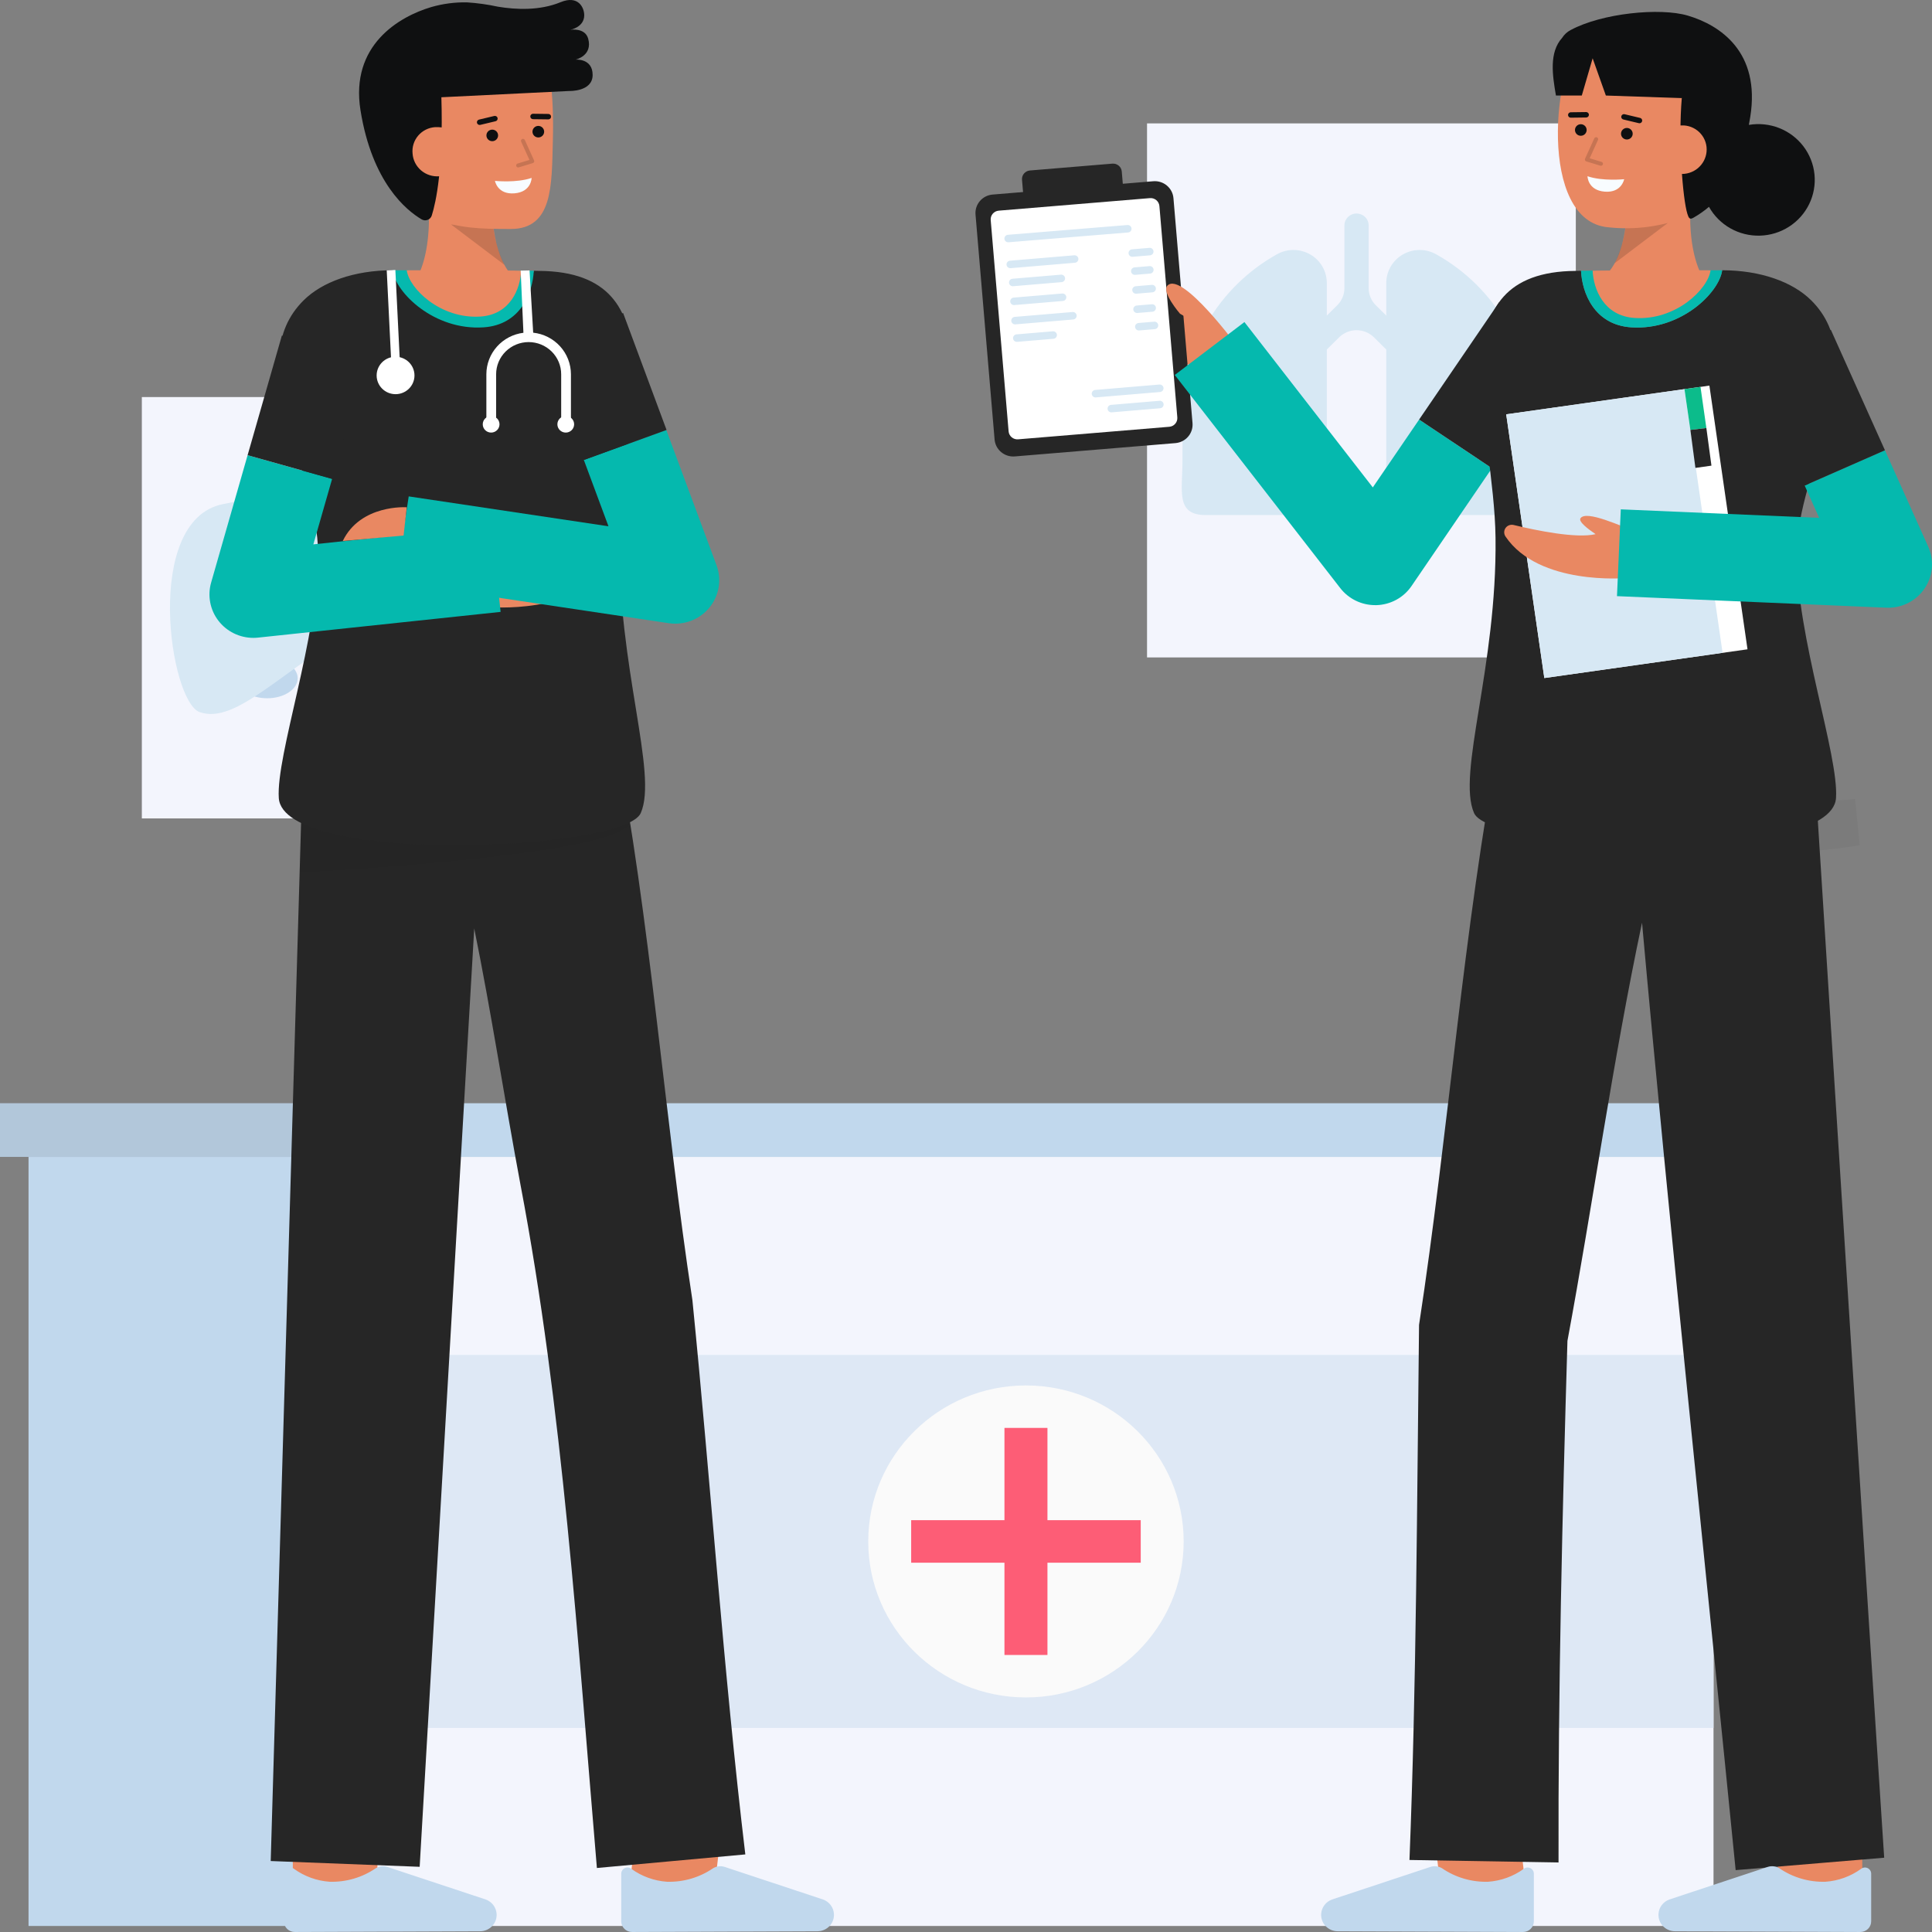 <svg width="512" height="512" viewBox="0 0 512 512" fill="none" xmlns="http://www.w3.org/2000/svg">
<rect x="0" y="0" width="512" height="512" fill="#808080" stroke="none"/>
<g clip-path="url(#clip0_16_290)">
<path d="M417.607 32.702H303.976V174.226H417.607V32.702Z" fill="#F3F5FD"/>
<path d="M353.84 136.494H319.504C311.497 136.494 313.368 130.076 313.368 122.159V109.804C313.368 101.216 315.663 92.782 320.021 85.355C324.378 77.928 330.643 71.772 338.18 67.512L338.388 67.395C339.733 66.635 341.256 66.237 342.805 66.242C344.354 66.248 345.874 66.655 347.214 67.424C348.554 68.193 349.666 69.297 350.439 70.624C351.212 71.952 351.619 73.458 351.62 74.99V122.154C351.62 130.074 353.488 136.489 345.484 136.489L353.84 136.494Z" fill="#D7E8F4"/>
<path d="M365.157 136.494H399.493C407.5 136.494 405.629 130.076 405.629 122.159V109.804C405.628 101.217 403.332 92.784 398.975 85.358C394.618 77.932 388.353 71.777 380.816 67.517L380.609 67.4C379.264 66.64 377.741 66.243 376.192 66.248C374.643 66.253 373.122 66.66 371.783 67.429C370.443 68.198 369.331 69.302 368.558 70.63C367.784 71.957 367.377 73.463 367.377 74.995V122.159C367.377 130.079 365.509 136.494 373.514 136.494H365.157Z" fill="#D7E8F4"/>
<path d="M380.989 101.595C380.386 102.19 379.569 102.524 378.718 102.524C377.866 102.524 377.049 102.19 376.446 101.595L364.109 89.393C362.886 88.184 361.227 87.506 359.498 87.506C357.769 87.506 356.111 88.184 354.887 89.393L342.55 101.595C342.252 101.89 341.898 102.124 341.508 102.284C341.118 102.444 340.7 102.526 340.278 102.526C339.856 102.526 339.438 102.444 339.048 102.285C338.659 102.125 338.304 101.891 338.006 101.596C337.707 101.301 337.471 100.95 337.309 100.565C337.148 100.179 337.065 99.766 337.064 99.348C337.064 98.931 337.147 98.518 337.309 98.132C337.47 97.746 337.707 97.396 338.005 97.101L354.374 80.91C354.982 80.312 355.464 79.601 355.791 78.818C356.119 78.035 356.287 77.195 356.284 76.348V59.821C356.276 59.399 356.353 58.98 356.511 58.587C356.669 58.195 356.905 57.838 357.204 57.536C357.503 57.235 357.86 56.996 358.254 56.832C358.647 56.669 359.07 56.585 359.497 56.585C359.924 56.585 360.346 56.669 360.74 56.832C361.134 56.996 361.491 57.235 361.79 57.536C362.089 57.838 362.324 58.195 362.482 58.587C362.64 58.98 362.718 59.399 362.71 59.821V76.35C362.708 77.197 362.875 78.036 363.203 78.819C363.531 79.602 364.013 80.312 364.62 80.91L380.989 97.101C381.288 97.396 381.525 97.746 381.686 98.132C381.848 98.517 381.931 98.93 381.931 99.348C381.931 99.765 381.848 100.179 381.686 100.564C381.525 100.95 381.288 101.3 380.989 101.595Z" fill="#D7E8F4"/>
<path d="M127.246 105.226H37.589V216.891H127.246V105.226Z" fill="#F3F5FD"/>
<path d="M70.813 185.048C75.274 185.048 78.89 182.671 78.89 179.738C78.89 176.806 75.274 174.429 70.813 174.429C66.353 174.429 62.737 176.806 62.737 179.738C62.737 182.671 66.353 185.048 70.813 185.048Z" fill="#C1D8ED"/>
<path d="M52.922 188.72C44.976 185.966 37.874 138.11 58.901 133.64C79.927 129.17 110.837 125.038 116.686 127.515C122.536 129.992 117.25 153.013 96.362 165.065C74.395 177.74 62.586 192.07 52.922 188.72Z" fill="#D7E8F4"/>
<path d="M89.676 510.403L454.099 510.403V306.591L89.676 306.591V510.403Z" fill="#F3F5FD"/>
<path d="M89.676 306.592H7.562V510.404H89.676V306.592Z" fill="#C1D8ED"/>
<path d="M80.405 306.592L463.37 306.592V292.368L80.405 292.368V306.592Z" fill="#C1D8ED"/>
<path d="M-0 306.592H80.405V292.368H-0V306.592Z" fill="#C1D8ED"/>
<path opacity="0.08" d="M-0 306.592H80.405V292.368H-0V306.592Z" fill="black"/>
<path d="M89.676 457.915L454.099 457.915V359.08L89.676 359.08V457.915Z" fill="#DEE8F5"/>
<path d="M271.887 449.84C294.97 449.84 313.683 431.33 313.683 408.498C313.683 385.665 294.97 367.156 271.887 367.156C248.804 367.156 230.091 385.665 230.091 408.498C230.091 431.33 248.804 449.84 271.887 449.84Z" fill="#FAFAFA"/>
<path d="M241.47 402.863V414.134H266.19V438.585H277.585V414.134H302.305V402.863H277.585V378.411H266.19V402.863H241.47Z" fill="#FD5D76"/>
<path opacity="0.04" d="M405.818 218.633C405.818 218.633 444.309 231.695 492.828 224L491.603 211.76L405.818 218.633Z" fill="black"/>
<path d="M189.328 500.575L167.064 497.955C168.066 489.621 169.199 479.609 169.276 477.968C169.27 478.073 169.276 478.159 169.276 478.226H191.696C191.691 478.892 191.691 480.91 189.328 500.575Z" fill="#E98862"/>
<path d="M99.994 503.226L77.575 503.153C77.575 503.153 77.649 480.254 77.649 478.231H100.069C100.069 480.26 99.994 503.226 99.994 503.226Z" fill="#E98862"/>
<path d="M183.496 344.567C176.182 296.695 172.296 243.284 163.092 195.737L162.807 195.82L161.972 190.192L80.752 185.228L71.743 493.191L111.215 494.724L125.676 246.052C130.252 268.581 133.713 291.411 137.936 313.977C149.169 373.045 153.104 435.253 158.183 495.038L197.517 491.438C191.723 442.909 188.365 393.183 183.496 344.567Z" fill="#262626"/>
<path opacity="0.04" d="M79.407 231.187C79.407 231.187 167.064 226.82 167.064 217.443C167.064 195.868 79.899 214.652 79.899 214.652L79.407 231.187Z" fill="black"/>
<path d="M127.248 511.803C127.851 511.8 128.447 511.674 128.999 511.433C129.55 511.193 130.046 510.842 130.454 510.403C130.863 509.965 131.175 509.447 131.373 508.884C131.57 508.32 131.648 507.722 131.601 507.128C131.536 506.303 131.234 505.515 130.731 504.855C130.228 504.194 129.545 503.69 128.762 503.401L102.666 494.755C102.161 494.59 101.625 494.534 101.096 494.593C100.567 494.651 100.056 494.822 99.6 495.093C96.013 497.555 91.721 498.813 87.357 498.684C83.958 498.445 80.695 497.265 77.941 495.28C77.698 495.084 77.405 494.96 77.094 494.923C76.784 494.885 76.469 494.936 76.186 495.068C75.903 495.201 75.664 495.411 75.497 495.673C75.33 495.934 75.242 496.238 75.243 496.547V509.169C75.243 509.541 75.317 509.91 75.461 510.254C75.606 510.597 75.817 510.91 76.084 511.172C76.35 511.435 76.667 511.643 77.015 511.785C77.363 511.926 77.736 511.998 78.112 511.997L127.248 511.803Z" fill="#C1D8ED"/>
<path d="M216.643 511.803C217.246 511.8 217.842 511.674 218.394 511.433C218.945 511.193 219.441 510.842 219.849 510.403C220.258 509.964 220.57 509.447 220.767 508.884C220.964 508.32 221.042 507.722 220.995 507.128C220.93 506.303 220.629 505.515 220.126 504.855C219.623 504.194 218.94 503.69 218.157 503.401L192.063 494.755C191.557 494.59 191.021 494.534 190.492 494.593C189.963 494.651 189.453 494.822 188.997 495.093C185.409 497.555 181.118 498.813 176.753 498.684C173.354 498.445 170.091 497.265 167.337 495.28C167.095 495.084 166.801 494.959 166.49 494.922C166.179 494.884 165.864 494.935 165.581 495.067C165.298 495.2 165.059 495.41 164.892 495.672C164.725 495.934 164.637 496.238 164.638 496.547V509.169C164.638 509.541 164.712 509.91 164.857 510.254C165.001 510.598 165.213 510.91 165.479 511.173C165.746 511.435 166.063 511.644 166.411 511.785C166.759 511.926 167.132 511.998 167.509 511.997L216.643 511.803Z" fill="#C1D8ED"/>
<path d="M113.682 58.098C113.693 57.908 113.693 57.718 113.693 57.528C113.693 55.606 113.618 53.515 113.426 51.234L115.839 50.79L130.476 48.108C130.187 51.858 130.247 55.626 130.656 59.365C130.7 59.787 130.752 60.22 130.817 60.653C130.82 60.692 130.827 60.731 130.837 60.769C130.923 61.339 131.019 61.91 131.126 62.48C131.19 62.85 131.265 63.219 131.351 63.589C131.435 64.064 131.553 64.529 131.681 64.993C131.809 65.456 131.938 65.912 132.087 66.365C132.235 66.818 132.376 67.263 132.547 67.696C132.858 68.551 133.236 69.381 133.678 70.178V70.188C134.487 71.751 135.622 73.126 137.009 74.221H110.191C111.867 71.361 113.593 66.409 113.682 58.098Z" fill="#E98862"/>
<path opacity="0.15" d="M133.697 70.204L119.526 59.481L130.655 59.367C130.977 63.135 132.009 66.811 133.697 70.204Z" fill="black"/>
<path d="M103.745 42.612C104.926 49.358 108.647 55.747 114.663 57.925C121.806 60.512 127.096 60.687 135.33 60.687C146.567 60.687 146.195 49.095 146.51 37.415C146.83 25.686 145.884 13.106 141.443 9.019C132.579 0.864 106.561 6.03 103.397 19.674C101.76 26.73 102.621 36.191 103.745 42.612Z" fill="#E98862"/>
<path d="M152.533 15.801C152.533 15.801 157.135 14.784 155.871 10.243C155.036 7.233 151.136 7.901 151.136 7.901C151.136 7.901 154.828 7.233 154.828 4.045C154.828 2.038 153.268 -1.366 148.56 0.579C143.036 2.861 136.737 2.567 131.948 1.771C129.239 1.185 126.49 0.802 123.723 0.624H123.709C120.527 0.569 117.355 0.989 114.299 1.869C105.737 4.404 92.778 11.996 95.533 29.213C98.609 48.426 107.723 55.774 111.734 58.131C111.971 58.272 112.237 58.358 112.513 58.383C112.789 58.407 113.067 58.369 113.326 58.272C113.585 58.175 113.818 58.02 114.008 57.821C114.197 57.621 114.339 57.382 114.421 57.12C115.559 53.519 117.517 44.458 116.97 25.775C143.289 24.499 150.862 24.111 150.862 24.111C150.862 24.111 157.054 24.341 157.054 19.864C157.054 15.386 152.533 15.801 152.533 15.801Z" fill="#0F1011"/>
<path d="M130.454 37.416C131.309 37.416 132.001 36.731 132.001 35.886C132.001 35.041 131.309 34.355 130.454 34.355C129.6 34.355 128.907 35.041 128.907 35.886C128.907 36.731 129.6 37.416 130.454 37.416Z" fill="#0F1011"/>
<path d="M142.659 36.426C143.513 36.426 144.206 35.741 144.206 34.896C144.206 34.051 143.513 33.366 142.659 33.366C141.805 33.366 141.112 34.051 141.112 34.896C141.112 35.741 141.805 36.426 142.659 36.426Z" fill="#0F1011"/>
<path d="M145.339 31.635H145.33L141.232 31.584C141.044 31.576 140.866 31.496 140.737 31.361C140.607 31.227 140.536 31.047 140.537 30.861C140.538 30.675 140.612 30.497 140.744 30.364C140.875 30.231 141.053 30.153 141.241 30.147H141.25L145.348 30.198C145.536 30.206 145.714 30.286 145.843 30.421C145.973 30.556 146.044 30.735 146.043 30.921C146.042 31.107 145.968 31.285 145.837 31.419C145.705 31.552 145.527 31.629 145.339 31.635Z" fill="#0F1011"/>
<path d="M127.115 33.112C126.936 33.113 126.764 33.049 126.631 32.932C126.497 32.815 126.412 32.654 126.391 32.478C126.37 32.303 126.415 32.127 126.518 31.982C126.62 31.838 126.772 31.736 126.946 31.695L130.986 30.732C131.173 30.688 131.371 30.719 131.536 30.818C131.7 30.918 131.818 31.078 131.863 31.264C131.908 31.449 131.877 31.645 131.776 31.808C131.675 31.971 131.513 32.087 131.325 32.131L127.286 33.093C127.23 33.106 127.172 33.112 127.115 33.112Z" fill="#0F1011"/>
<path d="M122.407 39.63C122.49 40.486 122.4 41.349 122.143 42.17C121.885 42.992 121.466 43.754 120.908 44.413C120.35 45.072 119.665 45.615 118.894 46.011C118.122 46.406 117.278 46.645 116.412 46.715C115.546 46.785 114.674 46.684 113.848 46.418C113.022 46.152 112.257 45.726 111.599 45.165C110.94 44.604 110.401 43.919 110.012 43.15C109.624 42.382 109.393 41.544 109.335 40.686C109.25 39.834 109.338 38.974 109.596 38.157C109.854 37.34 110.275 36.582 110.835 35.93C111.395 35.277 112.082 34.742 112.855 34.357C113.628 33.973 114.471 33.746 115.335 33.69C120.009 33.544 122.111 36.059 122.407 39.63Z" fill="#E98862"/>
<g opacity="0.15">
<path d="M137.321 44.373C137.193 44.373 137.069 44.328 136.973 44.245C136.876 44.163 136.812 44.048 136.793 43.923C136.774 43.798 136.801 43.67 136.869 43.563C136.937 43.456 137.042 43.377 137.164 43.34L140.31 42.39L138.11 37.542C138.08 37.479 138.063 37.41 138.061 37.341C138.058 37.271 138.069 37.201 138.094 37.136C138.119 37.07 138.156 37.01 138.204 36.959C138.253 36.908 138.311 36.867 138.375 36.838C138.44 36.81 138.509 36.794 138.58 36.792C138.65 36.79 138.721 36.802 138.787 36.828C138.853 36.853 138.913 36.891 138.964 36.939C139.015 36.987 139.055 37.045 139.084 37.109L141.532 42.502C141.563 42.571 141.579 42.645 141.579 42.72C141.579 42.795 141.562 42.869 141.531 42.937C141.5 43.005 141.454 43.066 141.398 43.115C141.341 43.165 141.274 43.202 141.202 43.224L137.478 44.353C137.427 44.367 137.374 44.374 137.321 44.373Z" fill="black"/>
</g>
<path d="M131.169 47.937C131.169 47.937 136.88 48.532 140.885 47.149C140.885 47.149 140.853 50.868 136.335 51.235C131.816 51.601 131.169 47.937 131.169 47.937Z" fill="#F8FCFF"/>
<path d="M169.805 215.479C165.33 225.647 75.058 229.367 73.884 211.478C73.136 200.094 84.303 168.911 84.303 146.724C84.303 124.537 63.666 96.204 80.481 79.572C85.359 74.746 93.783 71.631 104.053 71.62C104.822 77.544 141.185 77.566 141.462 71.757C142.85 71.778 143.929 71.8 144.601 71.831C180.024 73.341 164.459 113.217 164.117 142.51C163.701 176.789 174.415 205.002 169.805 215.479Z" fill="#262626"/>
<path d="M141.458 71.757C141.181 77.566 137.988 86.109 128.134 86.753C115.003 87.608 104.818 77.544 104.049 71.62H107.796C112.533 71.62 117.047 79.2 121.882 79.212C127.746 79.225 133.819 71.677 137.973 71.714C139.284 71.728 140.457 71.742 141.458 71.757Z" fill="#05B9AE"/>
<path d="M138.121 71.731C137.896 76.441 135.307 83.367 127.318 83.89C116.671 84.584 108.413 76.424 107.789 71.62H107.815C113.538 71.62 120.222 71.62 126.108 71.645C131.003 71.661 135.345 71.689 138.121 71.731Z" fill="#E98862"/>
<path d="M129.536 160.873C129.536 160.873 152.655 162.959 161.482 149.854C161.707 149.52 161.825 149.127 161.82 148.726C161.815 148.325 161.688 147.934 161.455 147.606C161.222 147.277 160.895 147.026 160.515 146.885C160.136 146.743 159.722 146.719 159.328 146.814C151.234 148.774 134.413 152.163 134.706 146.399L121.887 150.306L129.536 160.873Z" fill="#E98862"/>
<path d="M67.146 169.042C65.347 169.042 63.572 168.629 61.961 167.836C60.35 167.043 58.947 165.892 57.862 164.472C56.777 163.052 56.039 161.402 55.708 159.653C55.376 157.904 55.459 156.102 55.95 154.39L65.617 120.634L88.014 126.91L83.044 144.262L130.186 139.261L132.669 162.156L68.389 168.974C67.976 169.019 67.561 169.041 67.146 169.042Z" fill="#05B9AE"/>
<path d="M178.958 165.282C178.374 165.283 177.792 165.239 177.215 165.153L104.831 154.315L108.314 131.549L161.252 139.469L154.717 121.872L176.569 113.933L189.886 149.795C190.533 151.535 190.745 153.404 190.505 155.242C190.264 157.081 189.579 158.834 188.506 160.355C187.433 161.875 186.005 163.116 184.344 163.973C182.682 164.83 180.835 165.278 178.961 165.277L178.958 165.282Z" fill="#05B9AE"/>
<path d="M107.801 134.431C107.801 134.431 95.569 133.576 90.834 143.369L106.955 141.923L107.801 134.431Z" fill="#E98862"/>
<path d="M74.695 88.934L65.617 120.634L88.014 126.909L97.092 95.209L74.695 88.934Z" fill="#262626"/>
<path d="M165.137 82.96L143.278 90.904L154.787 121.886L176.645 113.942L165.137 82.96Z" fill="#262626"/>
<path d="M104.775 71.542L102.487 71.652L103.761 97.59L106.05 97.48L104.775 71.542Z" fill="white"/>
<path d="M141.299 88.165L140.338 71.666L137.982 71.716L138.713 88.19C136.004 88.526 133.512 89.828 131.704 91.851C129.896 93.874 128.896 96.481 128.891 99.181V112.443H131.478V99.182C131.478 96.921 132.386 94.752 134.003 93.153C135.619 91.554 137.812 90.656 140.098 90.656C142.384 90.656 144.577 91.554 146.193 93.153C147.81 94.752 148.718 96.921 148.718 99.182V112.444H151.304V99.182C151.3 96.449 150.277 93.814 148.431 91.781C146.585 89.748 144.046 88.46 141.299 88.165Z" fill="white"/>
<path d="M104.827 104.46C107.596 104.46 109.841 102.24 109.841 99.501C109.841 96.762 107.596 94.542 104.827 94.542C102.059 94.542 99.814 96.762 99.814 99.501C99.814 102.24 102.059 104.46 104.827 104.46Z" fill="white"/>
<path d="M130.153 114.639C131.379 114.639 132.373 113.656 132.373 112.444C132.373 111.231 131.379 110.248 130.153 110.248C128.928 110.248 127.934 111.231 127.934 112.444C127.934 113.656 128.928 114.639 130.153 114.639Z" fill="white"/>
<path d="M149.932 114.639C151.158 114.639 152.151 113.656 152.151 112.444C152.151 111.231 151.158 110.248 149.932 110.248C148.706 110.248 147.712 111.231 147.712 112.444C147.712 113.656 148.706 114.639 149.932 114.639Z" fill="white"/>
<path d="M381.796 500.575C379.434 480.914 379.434 478.892 379.434 478.226H401.854C401.854 478.159 401.854 478.072 401.854 477.968C401.933 479.609 403.063 489.621 404.066 497.955L381.796 500.575Z" fill="#E98862"/>
<path d="M471.13 503.226C471.13 503.226 471.055 480.26 471.055 478.226H493.475C493.475 480.254 493.549 503.148 493.549 503.148L471.13 503.226Z" fill="#E98862"/>
<path d="M459.967 495.602L499.329 492.313C494.533 419.749 479.696 185.234 479.696 185.234L398.476 190.197L397.642 195.826L397.357 195.742C387.834 245.677 383.781 300.828 376.061 351.118C375.517 397.688 375.368 446.469 373.526 492.911L413.027 493.577C412.902 448.244 414.04 400.811 415.389 355.344C422.126 319.085 427.404 281.137 435.156 244.523C441.92 319.93 452.832 423.58 459.967 495.602Z" fill="#262626"/>
<path d="M443.876 511.803C443.273 511.8 442.677 511.674 442.125 511.433C441.574 511.193 441.078 510.842 440.67 510.403C440.262 509.964 439.949 509.447 439.752 508.884C439.555 508.32 439.477 507.722 439.524 507.128C439.589 506.303 439.89 505.515 440.393 504.855C440.896 504.194 441.579 503.69 442.362 503.401L468.458 494.755C468.963 494.59 469.499 494.534 470.028 494.593C470.557 494.651 471.067 494.822 471.524 495.093C475.111 497.555 479.403 498.813 483.767 498.684C487.166 498.445 490.429 497.265 493.183 495.28C493.426 495.084 493.719 494.959 494.03 494.922C494.341 494.884 494.656 494.935 494.939 495.067C495.222 495.2 495.461 495.41 495.628 495.672C495.795 495.934 495.883 496.238 495.882 496.547V509.169C495.882 509.541 495.808 509.91 495.664 510.254C495.519 510.598 495.308 510.91 495.041 511.173C494.774 511.435 494.458 511.644 494.109 511.785C493.761 511.926 493.388 511.998 493.012 511.997L443.876 511.803Z" fill="#C1D8ED"/>
<path d="M354.481 511.803C353.878 511.8 353.282 511.674 352.73 511.433C352.179 511.192 351.683 510.842 351.275 510.403C350.867 509.964 350.554 509.447 350.357 508.883C350.16 508.32 350.082 507.722 350.129 507.128C350.194 506.303 350.496 505.515 350.999 504.854C351.501 504.194 352.185 503.69 352.968 503.401L379.062 494.755C379.568 494.59 380.104 494.534 380.633 494.593C381.163 494.651 381.673 494.822 382.13 495.093C385.717 497.555 390.008 498.814 394.372 498.684C397.771 498.445 401.035 497.265 403.789 495.28C404.031 495.084 404.325 494.96 404.636 494.923C404.946 494.885 405.261 494.936 405.544 495.068C405.827 495.201 406.065 495.411 406.232 495.673C406.399 495.934 406.488 496.238 406.487 496.547V509.169C406.487 509.541 406.413 509.91 406.268 510.254C406.124 510.598 405.912 510.91 405.645 511.173C405.379 511.435 405.062 511.644 404.714 511.785C404.366 511.926 403.993 511.998 403.616 511.997L354.481 511.803Z" fill="#C1D8ED"/>
<path d="M302.357 79.347C299.33 82.782 301.017 88.73 309.041 93.568C321.238 100.922 324.521 97.434 327.544 93.999C330.566 90.564 320.442 86.323 313.431 79.109C312.726 78.339 311.862 77.727 310.897 77.316C309.932 76.905 308.889 76.704 307.839 76.727C306.789 76.749 305.756 76.995 304.81 77.447C303.864 77.899 303.027 78.547 302.357 79.347Z" fill="#E98862"/>
<path d="M268.935 120.957L311.499 117.427C314.23 117.201 316.258 114.827 316.029 112.126L310.977 52.512C310.748 49.81 308.348 47.804 305.617 48.031L263.054 51.56C260.323 51.786 258.295 54.16 258.523 56.861L263.576 116.475C263.805 119.177 266.204 121.183 268.935 120.957Z" fill="#262626"/>
<path d="M269.81 116.423L309.873 113.101C311.156 112.995 312.108 111.88 312.001 110.611L307.255 54.61C307.147 53.341 306.02 52.399 304.737 52.505L264.674 55.827C263.391 55.934 262.439 57.048 262.546 58.317L267.292 114.319C267.4 115.587 268.527 116.53 269.81 116.423Z" fill="white"/>
<path d="M328.095 92.073C328.259 92.215 313.293 71.82 309.412 75.655C307.703 77.345 312.721 83.144 312.721 83.144" fill="#E98862"/>
<path d="M364.422 160.366C362.638 160.366 360.878 159.96 359.278 159.18C357.678 158.4 356.281 157.267 355.194 155.868L311.327 99.371L329.785 85.349L363.809 129.167L376.076 111.199L395.371 124.082L374.07 155.301C373.039 156.813 371.659 158.062 370.044 158.943C368.429 159.824 366.625 160.313 364.782 160.37C364.66 160.363 364.541 160.366 364.422 160.366Z" fill="#05B9AE"/>
<path d="M390.644 215.479C395.118 225.647 485.39 229.367 486.564 211.478C487.312 200.094 476.145 168.911 476.145 146.724C476.145 124.537 496.783 96.204 479.969 79.572C475.089 74.746 466.665 71.631 456.395 71.62C455.626 77.544 445.441 87.608 432.309 86.753C422.455 86.109 419.263 77.566 418.986 71.757C417.598 71.778 416.519 71.8 415.847 71.831C380.424 73.341 395.989 113.217 396.331 142.51C396.747 176.789 386.033 205.002 390.644 215.479Z" fill="#262626"/>
<path d="M397.27 80.135L376.077 111.194L395.372 124.075L416.565 93.017L397.27 80.135Z" fill="#262626"/>
<path d="M453.008 102.189L399.162 109.802L409.261 179.686L463.108 172.073L453.008 102.189Z" fill="white"/>
<path d="M446.402 103.122L399.162 109.801L409.262 179.685L456.501 173.006L446.402 103.122Z" fill="#D7E8F4"/>
<path d="M446.402 103.125L450.649 102.524L452.204 113.432L447.965 113.938L446.402 103.125Z" fill="#0CBC8B"/>
<path d="M449.303 124L453.551 123.399L452.204 113.432L447.965 113.938L449.303 124Z" fill="#262626"/>
<path d="M418.986 71.757C419.263 77.566 422.455 86.109 432.309 86.753C445.441 87.608 455.626 77.544 456.395 71.62H453.319C448.66 71.62 442.046 79.201 437.232 79.212C430.866 79.227 426.449 71.676 422.062 71.719C420.918 71.731 419.891 71.744 418.986 71.757Z" fill="#05B9AE"/>
<path d="M422.062 71.735C422.294 76.588 424.961 83.725 433.194 84.264C444.166 84.979 452.676 76.57 453.319 71.62H453.292C442.49 71.62 428.36 71.638 422.062 71.735Z" fill="#E98862"/>
<path d="M432.55 140.782L433.072 140.639C430.031 139.712 420.361 135.026 418.839 137.359C418.261 138.246 420.868 140.223 422.85 141.554C417.735 142.773 407.072 140.564 401.121 139.125C400.727 139.03 400.314 139.055 399.934 139.196C399.555 139.338 399.227 139.589 398.995 139.917C398.762 140.246 398.634 140.636 398.629 141.037C398.624 141.438 398.741 141.831 398.966 142.165C407.793 155.271 430.912 153.185 430.912 153.185L438.561 142.616L432.55 140.782Z" fill="#E98862"/>
<path d="M500.362 161.058C500.194 161.058 500.026 161.058 499.856 161.048L428.516 157.985L429.526 134.981L482.099 137.236L478.256 128.67L499.528 119.33L510.999 144.876C511.786 146.629 512.119 148.548 511.966 150.461C511.813 152.373 511.179 154.217 510.122 155.825C509.065 157.433 507.619 158.755 505.914 159.67C504.21 160.584 502.301 161.063 500.362 161.063V161.058Z" fill="#05B9AE"/>
<path d="M424.395 73.921L425.228 74.016H451.543C449.408 70.51 447.102 63.636 448.17 50.784L431.11 47.658C431.11 47.658 433.032 67.597 424.395 73.921Z" fill="#E98862"/>
<path opacity="0.15" d="M427.898 69.757L442.062 59.031L430.933 58.926C430.612 62.692 429.583 66.365 427.898 69.757Z" fill="black"/>
<path d="M457.844 42.166C456.663 48.913 452.942 55.3 446.925 57.478C440.367 60.052 433.272 61 426.259 60.239C407.587 58.725 411.28 16.732 420.145 8.573C429.009 0.414 455.027 5.581 458.192 19.225C459.829 26.283 458.965 35.744 457.844 42.166Z" fill="#E98862"/>
<path d="M413.987 10.025C414.544 9.15 415.324 8.436 416.249 7.955C424.541 3.495 439.907 1.953 447.288 4.136C455.85 6.671 466.587 13.77 463.836 30.986C463.721 31.711 463.595 32.409 463.465 33.098C466.169 32.641 468.949 32.928 471.498 33.93C474.048 34.931 476.27 36.607 477.921 38.774C479.572 40.942 480.588 43.517 480.858 46.217C481.127 48.917 480.64 51.639 479.45 54.084C478.26 56.529 476.413 58.603 474.11 60.078C471.808 61.554 469.14 62.374 466.397 62.449C463.655 62.524 460.945 61.851 458.563 60.504C456.182 59.157 454.221 57.188 452.896 54.812C451.626 55.897 450.254 56.86 448.799 57.687C447.777 58.288 447.529 57.799 447.175 56.677C445.937 52.759 444.719 37.259 445.692 26.004L425.571 25.317L422.066 15.451L419.192 25.317H412.34C411.42 19.967 410.472 13.908 413.987 10.025Z" fill="#0F1011"/>
<path d="M431.134 36.969C431.988 36.969 432.681 36.284 432.681 35.439C432.681 34.594 431.988 33.909 431.134 33.909C430.28 33.909 429.587 34.594 429.587 35.439C429.587 36.284 430.28 36.969 431.134 36.969Z" fill="#0F1011"/>
<path d="M418.93 35.98C419.784 35.98 420.477 35.294 420.477 34.449C420.477 33.604 419.784 32.919 418.93 32.919C418.076 32.919 417.383 33.604 417.383 34.449C417.383 35.294 418.076 35.98 418.93 35.98Z" fill="#0F1011"/>
<path d="M416.249 31.188H416.259L420.357 31.138C420.55 31.136 420.735 31.059 420.87 30.924C421.006 30.788 421.081 30.605 421.08 30.414C421.078 30.223 421.001 30.041 420.863 29.907C420.726 29.773 420.541 29.698 420.348 29.699H420.338L416.24 29.751C416.052 29.759 415.874 29.839 415.745 29.974C415.615 30.109 415.544 30.288 415.545 30.474C415.546 30.66 415.62 30.839 415.752 30.972C415.883 31.105 416.061 31.183 416.249 31.188Z" fill="#0F1011"/>
<path d="M434.473 32.667C434.651 32.666 434.823 32.602 434.955 32.484C435.088 32.367 435.173 32.206 435.194 32.032C435.214 31.857 435.17 31.681 435.068 31.537C434.966 31.392 434.815 31.29 434.642 31.249L430.602 30.287C430.507 30.256 430.406 30.245 430.306 30.255C430.206 30.264 430.11 30.294 430.022 30.343C429.934 30.391 429.858 30.457 429.797 30.536C429.737 30.615 429.693 30.705 429.67 30.802C429.646 30.898 429.643 30.998 429.661 31.096C429.678 31.194 429.716 31.287 429.772 31.369C429.828 31.452 429.9 31.522 429.984 31.576C430.069 31.629 430.164 31.665 430.263 31.68L434.302 32.642C434.358 32.657 434.416 32.665 434.473 32.667Z" fill="#0F1011"/>
<path d="M439.181 39.178C439.065 40.879 439.631 42.556 440.755 43.848C441.88 45.14 443.473 45.941 445.191 46.08C446.909 46.219 448.612 45.684 449.934 44.59C451.255 43.495 452.089 41.931 452.253 40.234C452.339 39.382 452.25 38.522 451.992 37.705C451.735 36.888 451.313 36.13 450.753 35.478C450.194 34.825 449.507 34.29 448.733 33.906C447.96 33.521 447.117 33.294 446.253 33.239C441.579 33.098 439.477 35.613 439.181 39.178Z" fill="#E98862"/>
<g opacity="0.15">
<path d="M424.268 43.93C424.396 43.93 424.52 43.885 424.617 43.803C424.714 43.72 424.777 43.606 424.796 43.481C424.815 43.356 424.788 43.228 424.72 43.121C424.652 43.014 424.547 42.935 424.425 42.898L421.279 41.942L423.48 37.094C423.538 36.966 423.542 36.82 423.492 36.69C423.441 36.559 423.34 36.453 423.211 36.396C423.082 36.338 422.935 36.334 422.803 36.384C422.67 36.434 422.563 36.534 422.506 36.662L420.057 42.055C420.026 42.123 420.01 42.197 420.01 42.272C420.011 42.347 420.027 42.421 420.058 42.489C420.089 42.557 420.135 42.618 420.191 42.668C420.248 42.717 420.315 42.754 420.387 42.776L424.111 43.907C424.162 43.922 424.215 43.93 424.268 43.93Z" fill="black"/>
</g>
<path d="M430.419 47.49C430.419 47.49 424.708 48.086 420.703 46.702C420.703 46.702 420.735 50.423 425.254 50.789C429.772 51.156 430.419 47.49 430.419 47.49Z" fill="#F8FCFF"/>
<path d="M267.184 64.206C266.925 64.206 266.675 64.108 266.488 63.93C266.301 63.752 266.19 63.51 266.18 63.254C266.169 62.998 266.259 62.747 266.431 62.555C266.603 62.363 266.844 62.244 267.102 62.224L298.782 59.631C298.914 59.62 299.046 59.635 299.172 59.675C299.297 59.715 299.413 59.779 299.514 59.863C299.615 59.947 299.697 60.05 299.758 60.166C299.818 60.282 299.855 60.409 299.866 60.539C299.876 60.669 299.861 60.8 299.821 60.924C299.781 61.048 299.716 61.163 299.631 61.262C299.546 61.362 299.442 61.444 299.324 61.504C299.207 61.563 299.079 61.599 298.948 61.61L267.269 64.202C267.241 64.204 267.213 64.206 267.184 64.206Z" fill="#D7E8F4"/>
<path d="M267.747 71.07C267.487 71.071 267.237 70.973 267.05 70.795C266.862 70.618 266.751 70.376 266.74 70.119C266.729 69.862 266.819 69.612 266.991 69.419C267.163 69.227 267.404 69.108 267.663 69.088L284.68 67.656C284.813 67.643 284.946 67.656 285.073 67.694C285.2 67.733 285.319 67.796 285.421 67.88C285.523 67.964 285.607 68.067 285.669 68.184C285.731 68.301 285.768 68.428 285.779 68.559C285.791 68.69 285.776 68.822 285.735 68.947C285.694 69.073 285.629 69.188 285.542 69.288C285.456 69.388 285.35 69.47 285.232 69.53C285.113 69.589 284.984 69.624 284.851 69.634L267.832 71.07H267.747Z" fill="#D7E8F4"/>
<path d="M268.406 75.854C268.146 75.855 267.896 75.756 267.709 75.578C267.521 75.401 267.411 75.159 267.4 74.902C267.389 74.646 267.479 74.395 267.651 74.203C267.823 74.011 268.064 73.892 268.322 73.871L281.164 72.79C281.429 72.768 281.692 72.85 281.896 73.02C282.1 73.19 282.227 73.433 282.249 73.695C282.272 73.958 282.188 74.218 282.017 74.42C281.845 74.621 281.6 74.747 281.334 74.769L268.492 75.85C268.463 75.853 268.434 75.854 268.406 75.854Z" fill="#D7E8F4"/>
<path d="M268.723 80.849C268.463 80.849 268.214 80.751 268.026 80.573C267.839 80.396 267.728 80.154 267.717 79.897C267.706 79.641 267.796 79.39 267.968 79.198C268.14 79.006 268.381 78.887 268.64 78.867L281.481 77.786C281.613 77.773 281.747 77.786 281.874 77.825C282.001 77.863 282.119 77.926 282.221 78.01C282.324 78.094 282.408 78.198 282.469 78.314C282.531 78.431 282.569 78.558 282.58 78.689C282.591 78.82 282.576 78.953 282.535 79.078C282.495 79.203 282.429 79.319 282.343 79.419C282.257 79.519 282.151 79.601 282.032 79.66C281.914 79.719 281.784 79.755 281.652 79.764L268.809 80.844C268.781 80.847 268.752 80.849 268.723 80.849Z" fill="#D7E8F4"/>
<path d="M269.472 90.594C269.213 90.595 268.963 90.496 268.775 90.319C268.587 90.142 268.476 89.899 268.465 89.643C268.454 89.386 268.544 89.135 268.716 88.943C268.888 88.751 269.129 88.632 269.388 88.611L279.005 87.801C279.27 87.779 279.534 87.862 279.737 88.031C279.941 88.201 280.068 88.444 280.091 88.706C280.113 88.969 280.03 89.229 279.858 89.431C279.687 89.632 279.441 89.758 279.176 89.78L269.559 90.59C269.53 90.593 269.501 90.594 269.472 90.594Z" fill="#D7E8F4"/>
<path d="M269.002 85.96C268.742 85.961 268.492 85.862 268.304 85.685C268.116 85.508 268.005 85.265 267.995 85.009C267.984 84.752 268.074 84.501 268.246 84.309C268.418 84.117 268.658 83.998 268.917 83.978L284.237 82.688C284.503 82.666 284.766 82.749 284.97 82.918C285.173 83.088 285.301 83.331 285.323 83.593C285.346 83.856 285.262 84.116 285.091 84.318C284.919 84.519 284.674 84.645 284.408 84.667L269.088 85.96H269.002Z" fill="#D7E8F4"/>
<path d="M300.086 68.056C299.826 68.058 299.576 67.96 299.387 67.783C299.199 67.606 299.087 67.364 299.076 67.107C299.064 66.85 299.154 66.599 299.326 66.406C299.498 66.213 299.739 66.094 299.999 66.074L304.621 65.685C304.884 65.668 305.143 65.753 305.343 65.922C305.543 66.092 305.667 66.332 305.689 66.592C305.712 66.851 305.63 67.109 305.462 67.309C305.294 67.51 305.053 67.637 304.791 67.663L300.168 68.053L300.086 68.056Z" fill="#D7E8F4"/>
<path d="M300.746 72.839C300.486 72.84 300.237 72.741 300.049 72.564C299.861 72.386 299.751 72.144 299.74 71.887C299.729 71.631 299.819 71.38 299.991 71.188C300.163 70.996 300.404 70.877 300.663 70.857L304.626 70.523C304.891 70.501 305.154 70.584 305.358 70.753C305.561 70.923 305.688 71.166 305.711 71.428C305.733 71.691 305.649 71.951 305.478 72.153C305.306 72.354 305.061 72.48 304.795 72.502L300.832 72.836C300.803 72.838 300.774 72.839 300.746 72.839Z" fill="#D7E8F4"/>
<path d="M301.066 77.834C300.807 77.835 300.557 77.736 300.369 77.558C300.182 77.381 300.071 77.139 300.06 76.882C300.049 76.626 300.139 76.375 300.312 76.183C300.484 75.991 300.724 75.872 300.983 75.852L305.232 75.493C305.497 75.471 305.761 75.554 305.964 75.724C306.168 75.893 306.295 76.136 306.318 76.399C306.34 76.661 306.257 76.922 306.085 77.123C305.913 77.324 305.668 77.45 305.403 77.472L301.153 77.831C301.121 77.829 301.092 77.83 301.066 77.834Z" fill="#D7E8F4"/>
<path d="M301.813 87.579C301.554 87.58 301.304 87.481 301.116 87.304C300.928 87.127 300.817 86.884 300.806 86.628C300.795 86.371 300.885 86.12 301.057 85.928C301.229 85.736 301.47 85.617 301.729 85.597L305.847 85.25C305.979 85.237 306.113 85.25 306.24 85.289C306.367 85.327 306.485 85.39 306.587 85.474C306.69 85.558 306.774 85.662 306.835 85.778C306.897 85.895 306.935 86.022 306.946 86.153C306.957 86.284 306.942 86.416 306.901 86.542C306.861 86.667 306.795 86.783 306.709 86.883C306.623 86.983 306.517 87.065 306.398 87.124C306.28 87.183 306.15 87.219 306.018 87.228L301.9 87.574C301.871 87.577 301.842 87.579 301.813 87.579Z" fill="#D7E8F4"/>
<path d="M301.34 82.946C301.081 82.947 300.831 82.849 300.643 82.671C300.455 82.494 300.344 82.251 300.333 81.995C300.322 81.738 300.413 81.488 300.585 81.295C300.757 81.103 300.997 80.984 301.256 80.964L305.229 80.63C305.361 80.616 305.495 80.629 305.623 80.667C305.751 80.706 305.87 80.769 305.972 80.853C306.075 80.937 306.16 81.041 306.222 81.157C306.283 81.275 306.321 81.402 306.332 81.534C306.343 81.665 306.328 81.798 306.287 81.923C306.246 82.049 306.18 82.165 306.093 82.265C306.006 82.365 305.899 82.447 305.78 82.506C305.661 82.565 305.53 82.599 305.397 82.608L301.426 82.943L301.34 82.946Z" fill="#D7E8F4"/>
<path d="M290.329 105.32C290.069 105.321 289.819 105.222 289.632 105.045C289.444 104.868 289.333 104.625 289.322 104.369C289.311 104.112 289.401 103.861 289.573 103.669C289.745 103.477 289.986 103.358 290.245 103.338L307.258 101.906C307.389 101.894 307.522 101.909 307.647 101.949C307.773 101.988 307.89 102.052 307.99 102.136C308.091 102.22 308.174 102.323 308.235 102.438C308.296 102.554 308.333 102.681 308.344 102.811C308.355 102.941 308.34 103.071 308.3 103.196C308.26 103.32 308.196 103.435 308.111 103.535C308.026 103.635 307.922 103.717 307.805 103.777C307.688 103.837 307.56 103.873 307.429 103.885L290.414 105.317L290.329 105.32Z" fill="#D7E8F4"/>
<path d="M294.527 109.277C294.267 109.278 294.017 109.179 293.829 109.002C293.642 108.825 293.531 108.582 293.52 108.326C293.509 108.069 293.599 107.818 293.771 107.626C293.943 107.434 294.184 107.315 294.442 107.294L307.285 106.213C307.55 106.191 307.813 106.274 308.017 106.444C308.22 106.613 308.347 106.856 308.37 107.119C308.392 107.381 308.309 107.642 308.137 107.843C307.965 108.044 307.72 108.17 307.454 108.192L294.613 109.273C294.584 109.276 294.555 109.277 294.527 109.277Z" fill="#D7E8F4"/>
<path d="M272.945 45.179L294.793 43.367C295.401 43.317 296.005 43.508 296.471 43.898C296.937 44.287 297.228 44.844 297.279 45.446L297.736 50.846L271.301 53.038L270.843 47.638C270.792 47.036 270.985 46.439 271.379 45.978C271.773 45.517 272.337 45.23 272.945 45.179Z" fill="#262626"/>
<path d="M485.193 87.399L463.918 96.746L478.254 128.673L499.529 119.326L485.193 87.399Z" fill="#262626"/>
</g>
<defs>
<clipPath id="clip0_16_290">
<rect width="512" height="512" fill="white"/>
</clipPath>
</defs>
</svg>
